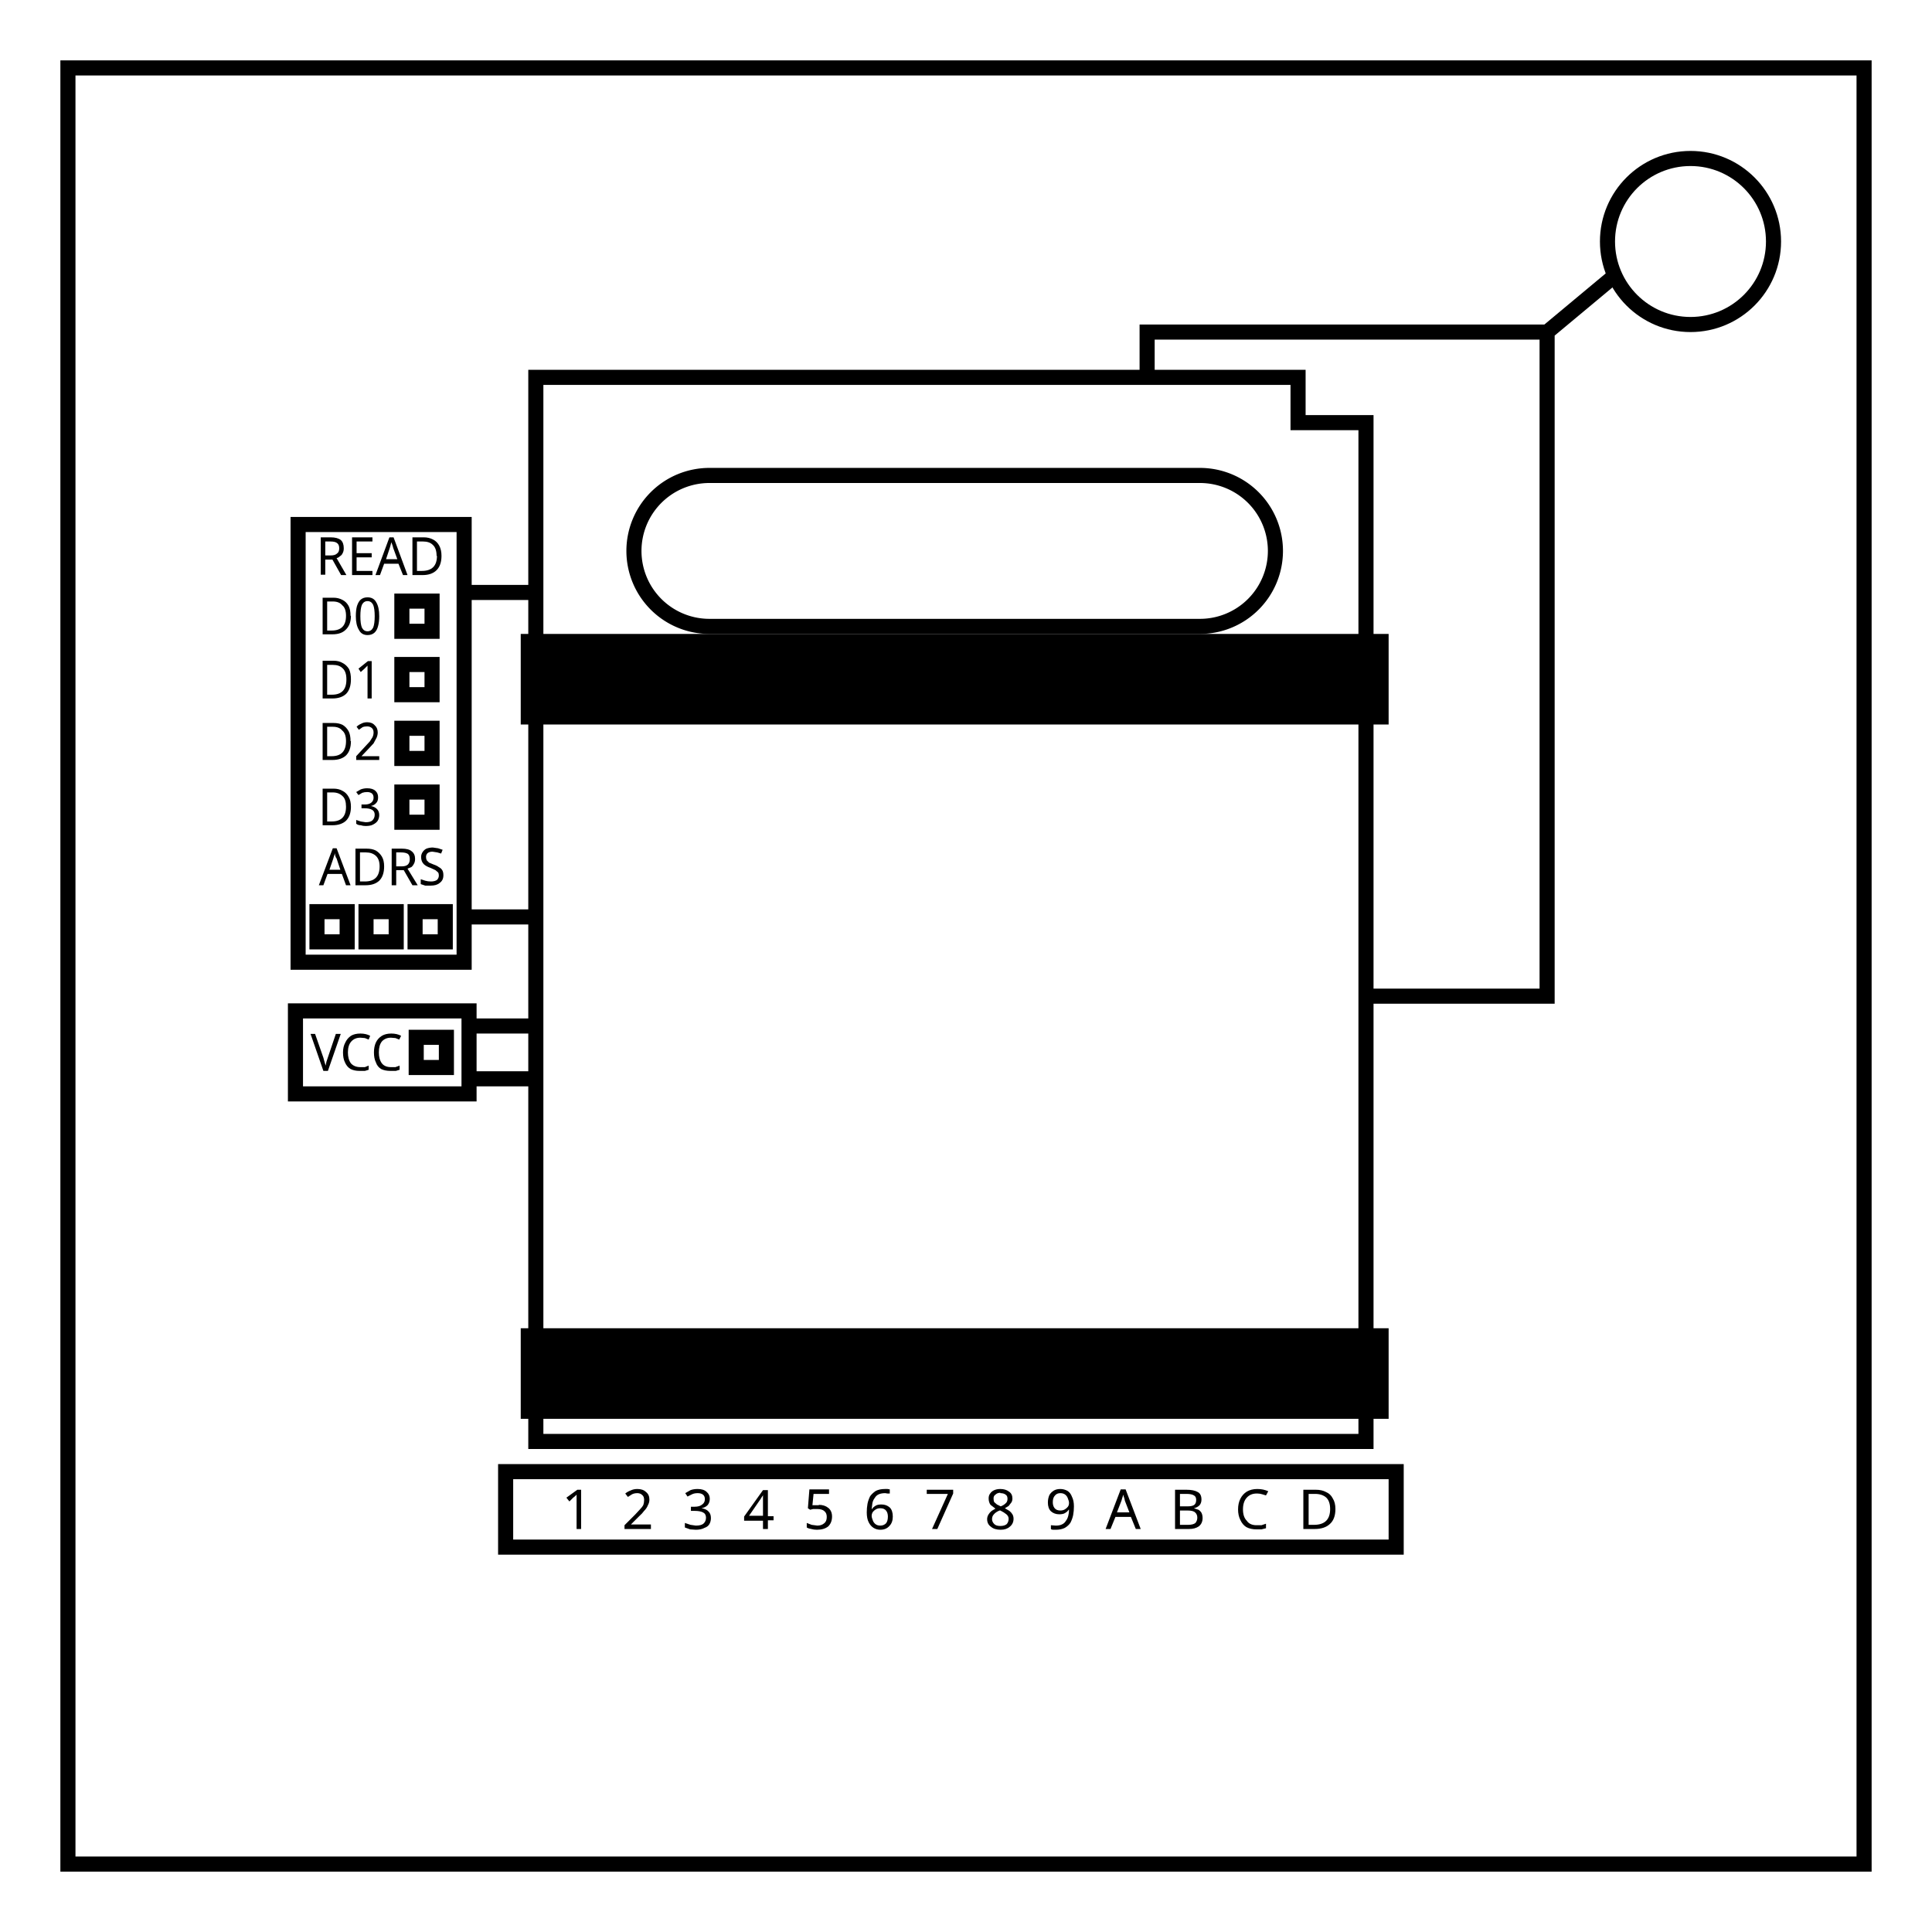 <svg xmlns="http://www.w3.org/2000/svg" xml:space="preserve" fill="none" viewBox="0 0 512 512"><path stroke="#000" stroke-width="4" d="M18 18h476v476H18Z"/><circle cx="448" cy="64" r="22" stroke="#000" stroke-width="4"/><path fill="#000" d="m91.7 234.6-1.1-3h-3.8l-1.1 3h-1.2l3.7-9.8h1l3.7 9.8zm-1.5-4.1-1-3-.2-.3-.2-.6v-.5l-.3.8-.2.7-1 2.9zm11.6-.9q0 2.5-1.3 3.8-1.3 1.2-3.6 1.2h-2.7v-9.7h3q1.4 0 2.4.5 1 .6 1.6 1.6.6 1 .6 2.6zm-1.2 0q0-1.9-1-2.8-1-.9-2.6-.9h-1.6v7.7h1.3q3.9 0 3.9-4zm5.9-4.7q1.8 0 2.6.7.9.7.9 2 0 .8-.3 1.3-.3.6-.7.9l-1 .4 2.7 4.4h-1.4l-2.3-4h-2v4h-1.2v-9.7zm0 1H105v3.7h1.4q1.2 0 1.7-.5t.5-1.4q0-1-.5-1.4-.6-.4-1.8-.4zm11 6.1q0 1.3-1 2-.8.7-2.4.7h-1.4l-1.2-.4V233l1.2.4q.7.2 1.5.2 1 0 1.6-.4.5-.5.5-1.2 0-.5-.2-.8l-.7-.6-1.3-.6q-1.2-.4-1.8-1-.7-.7-.7-1.9 0-.7.4-1.3.4-.6 1-.9.8-.3 1.7-.3l1.4.2 1.2.4-.4 1-1-.3-1.3-.2q-.8 0-1.3.4-.4.4-.4 1 0 .5.2.9l.6.6 1.2.5q.9.3 1.4.7.6.3.9.8.3.5.3 1.3z" font-size="13.4" style="-inkscape-font-specification:sans-serif"/><path fill="#000" d="M87.6 142.4q1.8 0 2.7.7.8.7.8 2.2 0 .8-.3 1.3-.2.5-.7.8-.4.4-.9.5l2.6 4.5h-1.4l-2.3-4.1h-1.9v4H85v-9.9zm0 1.1h-1.4v3.7h1.4q1.2 0 1.7-.5.6-.4.6-1.4 0-1-.6-1.4-.5-.4-1.7-.4zm11.1 8.9h-5.4v-10h5.4v1.1h-4.2v3.1h4v1.1h-4v3.6h4.2zm8.1 0-1.2-3h-3.8l-1.1 3h-1.2l3.7-10h1.1l3.7 10zm-1.5-4.2-1.1-3-.1-.4-.2-.6-.2-.5-.2.8-.2.7-1 3zm11.7-.9q0 2.5-1.3 3.8-1.3 1.3-3.7 1.3h-2.7v-10h3q1.4 0 2.5.6 1 .5 1.6 1.6.6 1.1.6 2.7zm-1.3 0q0-2-1-2.9-.9-.9-2.6-.9h-1.6v7.8h1.3q4 0 4-4z" font-size="13.7" style="-inkscape-font-specification:sans-serif"/><path fill="#000" d="M93 163.2q0 2.4-1.4 3.7-1.2 1.2-3.5 1.2h-2.6v-9.7h2.9q1.3 0 2.4.6 1 .5 1.6 1.6.5 1 .5 2.6zm-1.3 0q0-2-1-2.8-.8-1-2.5-1h-1.5v7.7h1.2q3.8 0 3.8-3.9zm8.8.1q0 1.5-.3 2.6-.3 1.2-1 1.8-.7.6-1.8.6-1.6 0-2.3-1.4-.8-1.3-.8-3.6 0-1.6.3-2.7.4-1.2 1-1.7.7-.6 1.8-.6 1.6 0 2.3 1.3.8 1.3.8 3.7zm-5 0q0 2 .4 3 .5 1 1.5 1t1.5-1q.4-1 .4-3t-.4-3q-.5-1-1.5-1t-1.5 1q-.4 1-.4 3z" font-family="sans-serif" font-size="13.3" style="-inkscape-font-specification:sans-serif"/><path stroke="#000" stroke-miterlimit="10" stroke-width="4" d="M106.5 159.3h8v8h-8z"/><path fill="#000" d="M93 180q0 2.6-1.3 3.9-1.3 1.2-3.6 1.2h-2.6v-10h2.9q1.4 0 2.4.6 1 .5 1.7 1.6.5 1.1.5 2.7zm-1.2 0q0-2-1-2.9-.9-.9-2.6-.9h-1.5v7.9H88q3.8 0 3.8-4zm6.7 5.1h-1.1v-8.7l-.4.4-.4.4-1 .9-.6-.9 2.5-2h1z" font-family="sans-serif" font-size="13.6" style="-inkscape-font-specification:sans-serif"/><path stroke="#000" stroke-miterlimit="10" stroke-width="4" d="M106.5 176.1h8v8h-8z"/><path fill="#000" d="M93 196.4q0 2.5-1.3 3.8-1.3 1.2-3.6 1.2h-2.6v-9.8h2.9q1.4 0 2.4.5 1 .6 1.6 1.7.5 1 .5 2.6zm-1.3 0q0-2-1-2.8-.8-1-2.5-1h-1.5v7.8h1.2q3.8 0 3.8-4zm8.8 5h-6.1v-1l2.4-2.6 1.2-1.3.7-1.1q.3-.6.3-1.3 0-.8-.5-1.2-.5-.4-1.2-.4t-1.2.2l-1 .7-.6-.8q.5-.5 1.2-.8.7-.4 1.6-.4 1.3 0 2 .8.8.7.8 1.9 0 .7-.3 1.4L99 197l-1.3 1.4-1.9 2h4.7z" font-family="sans-serif" font-size="13.4" style="-inkscape-font-specification:sans-serif"/><path stroke="#000" stroke-miterlimit="10" stroke-width="4" d="M106.5 193h8v8h-8z"/><path fill="#000" d="M93 213.8q0 2.4-1.3 3.7-1.3 1.2-3.6 1.2h-2.6V209h2.9q1.4 0 2.4.6 1 .5 1.6 1.6.6 1 .6 2.6zm-1.3 0q0-2-.9-2.8-1-1-2.6-1h-1.5v7.7h1.2q3.8 0 3.8-3.9zm8.5-2.5q0 1-.5 1.5-.5.6-1.4.8 1 .2 1.6.8.6.6.6 1.6 0 .8-.4 1.5-.4.6-1.2 1-.7.4-2 .4-.7 0-1.3-.2-.7 0-1.2-.4v-1l1.2.4 1.3.2q1.3 0 1.8-.5.6-.6.6-1.5t-.7-1.3q-.7-.4-2-.4h-.8v-1h.9q1.1 0 1.7-.5.6-.5.6-1.3 0-.7-.4-1.1-.5-.4-1.3-.4-.7 0-1.3.2l-1 .6-.6-.8 1.2-.7q.8-.3 1.7-.3 1.5 0 2.2.7.7.6.7 1.7z" font-family="sans-serif" font-size="13.3" style="-inkscape-font-specification:sans-serif"/><path stroke="#000" stroke-miterlimit="10" stroke-width="4" d="M106.5 209.9h8v8h-8zM84 241.6h8v8h-8zm13 0h8v8h-8zm13 0h8v8h-8zM134 390h236v20H134z"/><path fill="#000" d="M154 405.2h-1.2v-9.1l-.4.4-.5.4-1 1-.8-1 2.9-2.1h1zm18.5 0h-7v-1l2.8-2.8 1.3-1.4q.6-.6.9-1.2.2-.6.2-1.3 0-.9-.5-1.3-.5-.5-1.3-.5t-1.4.3l-1.1.7-.7-.9q.6-.5 1.4-.8.8-.4 1.8-.4 1.5 0 2.3.8.9.7.9 2 0 .8-.4 1.5-.3.8-1 1.5-.5.7-1.3 1.4l-2.2 2.2h5.3zm15.6-8q0 1-.6 1.7-.6.6-1.6.8 1.3.2 1.9.9.6.6.6 1.7 0 .9-.4 1.6-.4.7-1.3 1-.9.5-2.3.5l-1.5-.1-1.4-.5v-1.2l1.5.5 1.4.2q1.4 0 2-.5.7-.6.7-1.6t-.8-1.4q-.8-.4-2.2-.4h-1v-1.1h1q1.3 0 2-.6.7-.5.7-1.4 0-.8-.5-1.2-.5-.4-1.4-.4-.9 0-1.5.3l-1.2.6-.6-.9 1.4-.8q.8-.3 1.9-.3 1.6 0 2.4.8.8.7.8 1.8zm16.9 5.7h-1.5v2.3h-1.3V403h-5v-1.1l5-7h1.3v6.9h1.5zm-2.8-1.2v-5.6q0 .3-.3.6l-.3.5-3.1 4.5zm14.8-2.9q1.5 0 2.5.8t1 2.3q0 1.6-1 2.6-1.1.9-3 .9-.8 0-1.5-.2-.7-.1-1.2-.4v-1.2l1.3.5 1.5.2q1.1 0 1.8-.6.7-.5.7-1.7 0-1-.6-1.5-.6-.6-2-.6h-1l-.8.2-.6-.4.4-5h5.2v1.2h-4.1l-.3 3h1.7zm12.7 2q0-1.2.2-2.3.2-1 .7-2 .6-.8 1.5-1.4 1-.5 2.4-.5h.7l.6.1v1.1h-.6l-.6-.1q-1 0-1.7.3t-1.1 1q-.4.5-.6 1.3l-.2 1.6h.1q.3-.5 1-.9.5-.3 1.5-.3 1.3 0 2.2.8.8.8.8 2.4 0 1.6-.9 2.5-.9 1-2.4 1-1 0-1.8-.5t-1.3-1.5q-.5-1-.5-2.6zm3.6 3.5q.9 0 1.5-.6.5-.6.5-1.8 0-1-.5-1.6-.5-.6-1.5-.6-.7 0-1.2.3t-.8.7q-.3.5-.3 1t.3 1.2q.2.6.7 1 .5.4 1.3.4zm13.7.9 4.2-9.3h-5.6v-1.1h7v1l-4.2 9.4zm18.1-10.6q1.4 0 2.3.7.9.6.9 1.8 0 .7-.3 1.1l-.7.9-1 .6 1.2.7q.5.4.8.9.3.5.3 1.2 0 1.3-1 2.1-.9.8-2.4.8-1.7 0-2.6-.8-1-.7-1-2 0-.7.4-1.3.3-.5.8-.9l1-.6-1.3-1q-.5-.7-.5-1.7 0-.8.4-1.3.4-.6 1.1-.9.7-.3 1.6-.3zm0 1q-.8 0-1.3.5-.5.3-.5 1 0 .6.2 1l.7.6 1 .5q.8-.3 1.3-.8.5-.4.5-1.2 0-.8-.5-1.1-.5-.4-1.4-.4zm-2.2 7q0 .7.6 1.3.5.5 1.6.5t1.7-.5q.5-.6.5-1.4 0-.7-.6-1.2t-1.6-1h-.2q-1 .4-1.5 1-.5.5-.5 1.3zm21.7-3.4q0 1.2-.2 2.3-.2 1-.7 2-.5.8-1.5 1.4-1 .5-2.4.5h-.7q-.4 0-.6-.2v-1l1.3.1q1 0 1.6-.3.7-.3 1.1-1 .4-.5.6-1.3.2-.7.2-1.6h-.1q-.3.5-1 .9-.5.3-1.5.3-1.3 0-2.2-.8-.8-.8-.8-2.3 0-1.1.4-2 .4-.7 1.2-1.2.7-.4 1.7-.4t1.9.5q.8.5 1.2 1.6.5 1 .5 2.5zm-3.6-3.5q-.9 0-1.4.6-.6.6-.6 1.8 0 1 .5 1.6.5.6 1.5.6.7 0 1.2-.3t.8-.7q.3-.4.3-1 0-.5-.3-1.2-.2-.6-.7-1-.5-.4-1.3-.4zm20 9.5-1.3-3.2h-4.1l-1.3 3.2H293l4-10.5h1.3l4 10.5zm-1.7-4.4-1.2-3.1-.1-.5-.2-.6-.1-.5-.3.9-.2.7-1.2 3.1zm12.1-6h3q2 0 3 .6 1 .5 1 2 0 .9-.5 1.5-.6.6-1.5.8l1.2.4q.5.3.8.8.3.6.3 1.4 0 1.4-1 2.2-1 .7-2.6.7h-3.7zm1.3 4.4h2q1.3 0 1.8-.4t.5-1.3q0-.9-.6-1.2-.6-.4-2-.4h-1.7zm0 1.1v3.8h2.1q1.4 0 2-.5.5-.6.5-1.4 0-.9-.6-1.4-.5-.5-2-.5zm20.3-4.5q-1.6 0-2.6 1.1t-1 3.1q0 2 1 3 .8 1.2 2.6 1.2h1.3l1.2-.4v1.2l-1.2.3H333q-1.6 0-2.7-.6-1-.6-1.6-1.9-.6-1.2-.6-2.8 0-1.6.6-2.8.6-1.2 1.7-1.9 1.2-.7 2.8-.7 1.6 0 2.9.6l-.6 1.1-1-.3q-.6-.2-1.3-.2zm20.9 4.1q0 2.7-1.5 4-1.4 1.3-4 1.3h-3v-10.4h3.3q1.6 0 2.7.6 1.2.5 1.8 1.7.7 1.1.7 2.8zm-1.4 0q0-2-1-3-1.1-1-3-1h-1.7v8.2h1.4q4.3 0 4.3-4.2z" font-size="14.7" style="-inkscape-font-specification:sans-serif"/><path fill="#000" d="m90.3 274-3.4 9.8h-1.2l-3.4-9.8h1.2l2.2 6.3.3 1.1.3 1 .2-1 .4-1.2L89 274zm5.2 1q-1.5 0-2.4 1-.9 1-.9 2.9 0 1.8.8 2.9.9 1 2.5 1h1.2l1-.4v1.1l-1 .3h-1.4q-1.4 0-2.4-.5-1-.6-1.5-1.8-.5-1-.5-2.6 0-1.5.6-2.6.5-1.1 1.5-1.8 1-.6 2.5-.6t2.6.6l-.4 1-1-.4-1.2-.1zm8.1 0q-1.5 0-2.4 1-.8 1-.8 2.9 0 1.8.8 2.9.8 1 2.4 1h1.2l1.1-.4v1.1l-1 .3h-1.4q-1.5 0-2.5-.5-1-.6-1.4-1.8-.5-1-.5-2.6 0-1.5.5-2.6t1.6-1.8q1-.6 2.5-.6t2.6.6l-.5 1-1-.4-1.2-.1z" font-size="13.5" style="-inkscape-font-specification:sans-serif"/><path stroke="#000" stroke-miterlimit="10" stroke-width="4" d="M110.3 274.9h8v8h-8z"/><path fill="#000" d="M138 352h230v24H138zm0-184h230v24H138z"/><path stroke="#000" stroke-miterlimit="10" stroke-width="4" d="M188 126a20 20 0 0 0-20 20 20 20 0 0 0 20 20h130a20 20 0 0 0 20-20 20 20 0 0 0-20-20z"/><path stroke="#000" stroke-miterlimit="10" stroke-width="4" d="m410 88 18-15m-124 27V88h106v176h-48M123 157h19m-19 86h19m-17.7 28.9h16m-16 14h16m-62-18h46v22h-46ZM142 100v282h220V112h-18v-12zm-63 39h44v116H79Z"/></svg>
